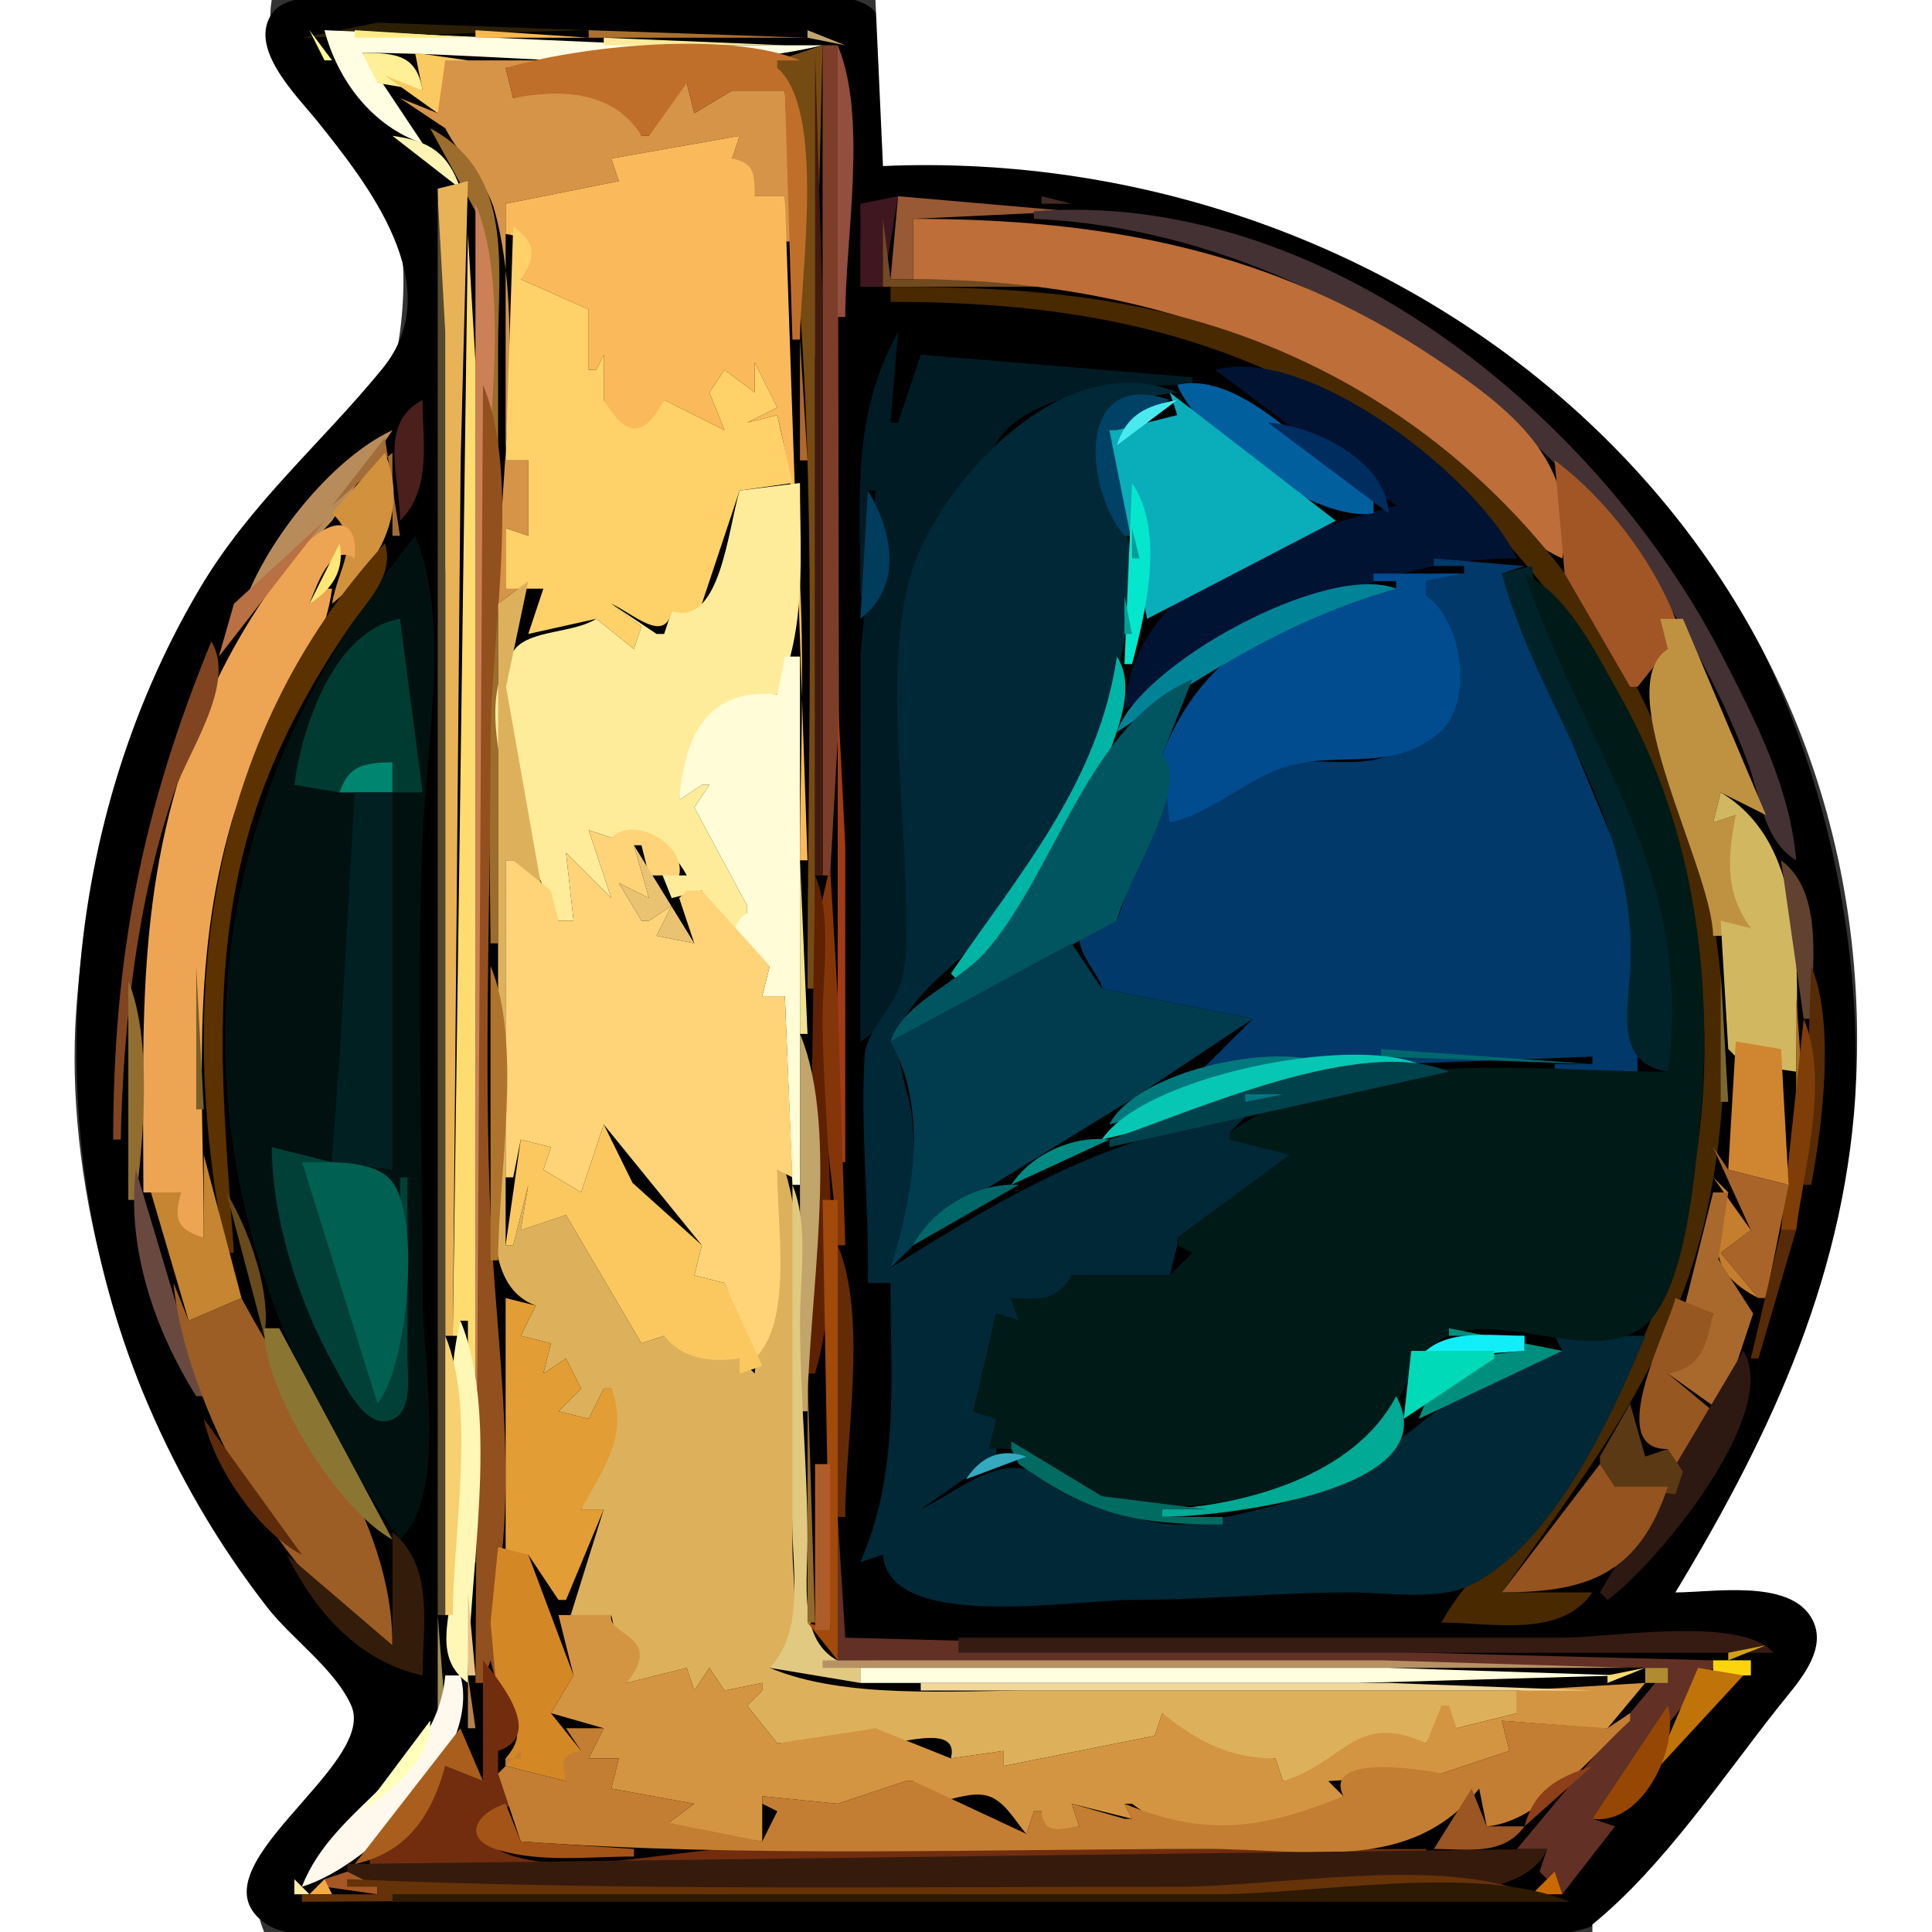 <?xml version="1.0" standalone="yes"?>
<svg width="256" height="256">
<rect width="100%" height="100%" fill="#333333" stroke="none"/>
<path style="fill:#ffffff; stroke:none;" d="M0 0L0 256L35 256C29.387 242.468 50.312 238.108 47.708 227.004C45.705 218.461 31.952 207.918 27.065 200C15.483 181.236 8.575 156.111 10.089 134C11.594 112.028 18.514 90.27 30.887 72C36.124 64.266 51.444 53.938 52.852 44.996C53.645 39.959 54.064 31.476 51.436 27C46.258 18.181 34.187 11.226 36 0L0 0z"/>
<path style="fill:#000000; stroke:none;" d="M222 211C259.579 165.604 251.141 91.286 208.83 52.247C183.885 29.23 150.378 19.366 117 22C117 17.426 119.266 4.093 115.397 1.028C112 -1.662 103.125 0 99 0L54 0C49.978 0 38.907 -1.935 36.183 1.603C32.621 6.23 39.4 12.749 42 16C48.558 24.202 59.59 37.924 50.686 48.83C42.529 58.821 33.163 66.658 26.452 78C7.436 110.139 4.9 151.721 19.569 186C23.725 195.712 28.937 204.655 35.425 213C38.666 217.168 44.433 221.205 46.549 226.015C50.102 234.091 24.658 247.843 35.318 254.972C38.475 257.084 44.385 256 48 256L79 256L169 256C181.357 256 198.084 258.969 209.961 255.566C219.566 252.815 231.491 232.779 237.38 225C239.64 222.016 242.625 217.242 239.972 213.514C236.872 209.157 226.633 211 222 211z"/>
<path style="fill:#ffffff; stroke:none;" d="M116 0L117 22C185.777 19.047 249.149 70.185 245.961 143C244.853 168.291 234.829 189.766 222 211C226.946 211 236.905 209.233 239.968 214.279C242.503 218.457 238.218 222.957 235.799 226C228.259 235.488 220.41 247.369 211 255L211 256L256 256L256 0L116 0z"/>
<path style="fill:#2b1f05; stroke:none;" d="M40 5L78 4L50 3L40 5z"/>
<path style="fill:#ffff94; stroke:none;" d="M41 4L43 8L44 8L41 4z"/>
<path style="fill:#fffee3; stroke:none;" d="M43 4C44.741 10.688 49.36 16.736 56 19L48 7C67.226 7 90.29 10.454 109 6L88 5.999L43 4z"/>
<path style="fill:#ffeb85; stroke:none;" d="M47 4L47 5L63 5L47 4z"/>
<path style="fill:#ffb84e; stroke:none;" d="M63 4L63 5L78 5L63 4z"/>
<path style="fill:#ac702e; stroke:none;" d="M78 4L78 5L107 5L78 4z"/>
<path style="fill:#c0a56f; stroke:none;" d="M107 4L107 5L112 6L107 4z"/>
<path style="fill:#999327; stroke:none;" d="M41 5L42 6L41 5z"/>
<path style="fill:#ffeb9a; stroke:none;" d="M80 5L80 6L104 6L80 5z"/>
<path style="fill:#764b13; stroke:none;" d="M103 8L103 9C108.977 16.888 105.444 32.569 106.09 42C108.11 71.506 107 101.393 107 131L108 131L108 48L109 6L103 8z"/>
<path style="fill:#7c3e28; stroke:none;" d="M109 6L109 116L110 116L111.17 95L111 6L109 6z"/>
<path style="fill:#934e3d; stroke:none;" d="M111 6L111 42L112 42C112 31.613 115.011 15.56 111 6z"/>
<path style="fill:#ffef97; stroke:none;" d="M48 7L50 11L56 12C55.198 7.194 52.434 7.053 48 7z"/>
<path style="fill:#fac960; stroke:none;" d="M55 7L56 12L51 10L58 15L62 8L55 7z"/>
<path style="fill:#d59447; stroke:none;" d="M59 8L58 15L53 13L59 17C60.929 20.738 64.452 23.901 65.566 28C69.698 43.199 66 64.229 66 80L70 77L67 78L67 70L70 71L70 61L67 61L67 27L82 24L81 21L98 18L97 21L100 26L104 26L104 32L105 32L104 12L97 12L92 15L91 11C87.436 12.573 86.441 14.148 86 18L85 18C82.384 11.484 73.833 11.508 68 13L67 9L76 8L59 8z"/>
<path style="fill:#c06f2b; stroke:none;" d="M67 9L68 13C74.261 11.801 81.311 11.973 85 18L86 18L91 11L92 15L97 12L104 12L105 45L106 45C106 36.788 109.518 14.695 103 9L103 8L106 8C96.496 4.012 76.747 6.092 67 9z"/>
<path style="fill:#411b10; stroke:none;" d="M108 7L108 116L109 116L109 40L108 7z"/>
<path style="fill:#7c931a; stroke:none;" d="M45 10L46 11L45 10z"/>
<path style="fill:#a5b02f; stroke:none;" d="M46 11L47 12L46 11z"/>
<path style="fill:#bbd44a; stroke:none;" d="M47 12L48 13L47 12z"/>
<path style="fill:#6b801c; stroke:none;" d="M49 15L50 16L49 15z"/>
<path style="fill:#8fa426; stroke:none;" d="M50 16L51 17L50 16z"/>
<path style="fill:#b1c436; stroke:none;" d="M51 17L52 18L51 17z"/>
<path style="fill:#9c6d2d; stroke:none;" d="M57 17L63.57 29L64.17 49L65 125L66 125L66 46C66 35.243 68.177 22.971 57 17z"/>
<path style="fill:#fff4b3; stroke:none;" d="M52 18L61 25C59.361 20.245 56.901 18.662 52 18z"/>
<path style="fill:#faba5b; stroke:none;" d="M81 21L82 24L67 27L67 31C70.356 31.461 70.843 33.325 69 36L69 37L78 41L78 49L79 49L80 47L80 53C82.272 58.453 85.939 58.811 88 53L96 57L94 52L96 49L100 52L100 48L103 54L99 56L103 55C107.642 74.222 106 94.289 106 114L107 114L104 26L100 26C99.936 23.007 100.054 21.654 97 21L98 18L81 21z"/>
<path style="fill:#757b17; stroke:none;" d="M54 21L55 22L54 21z"/>
<path style="fill:#8d941e; stroke:none;" d="M55 22L56 23L55 22z"/>
<path style="fill:#e8b357; stroke:none;" d="M58 25L59 76L59 177L60 177L61.039 61L62 24L58 25z"/>
<path style="fill:#55482e; stroke:none;" d="M58 26L58 214L59 214L59 82L59 44L58 26z"/>
<path style="fill:#3f1720; stroke:none;" d="M114 27L114 38L117 38L119 26L114 27z"/>
<path style="fill:#985935; stroke:none;" d="M119 26L118 37L121 37L121 29L142 28L119 26z"/>
<path style="fill:#422921; stroke:none;" d="M138 26L138 27L142 27L138 26z"/>
<path style="fill:#cc8056; stroke:none;" d="M63 27L63 184L64 184L64 74C64 60.747 68.107 39.169 63 27z"/>
<path style="fill:#443133; stroke:none;" d="M137 28L137 29C169.325 30.388 201.052 50.779 218.971 77C224.091 84.492 228.379 92.505 231.575 101C233.292 105.565 233.635 111.332 238 114C237.214 104.391 232.597 95.444 228.258 87C211.689 54.758 175.074 25.02 137 28z"/>
<path style="fill:#724a20; stroke:none;" d="M117 29L117 38L138 38L138 37L118 37L117 29z"/>
<path style="fill:#bd6e39; stroke:none;" d="M121 29L121 37C142.848 37 164.589 42.075 183 54.355C191.381 59.945 198.084 69.808 207 74C209.388 61.09 199.931 53.978 190 47.355C168.587 33.073 146.187 29 121 29z"/>
<path style="fill:#ffd169; stroke:none;" d="M68 30L67 61L70 61L70 71L67 70L67 78L72 78L70 84L79 82L84 86L85 83L81 80C83.925 81.3 88.062 85.371 89 81L91 83L92 83L98 65L105 64L103 55L99 56L103 54L100 48L100 52L96 49L94 52L96 57L88 53C85.249 58.211 82.896 57.865 80 53L80 47L79 49L78 49L78 41L69 37C71.079 34.002 71.007 32.166 68 30z"/>
<path style="fill:#ffdc6f; stroke:none;" d="M62 31L60 177L61 177L61 175L62 175L62 207L63 207L63 83L63 48L62 31z"/>
<path style="fill:#482900; stroke:none;" d="M118 38L118 40C137.015 40 154.77 42.354 172 50.969C210.923 70.43 232.754 115.553 223.88 158C221.102 171.291 215.218 185.112 207.104 196C202.279 202.475 194.728 208.016 191 215C197.657 215 206.819 217.116 211 211L199 211C211.102 193.803 222.661 179.442 226.69 158C234.742 115.143 214.674 68.937 175 48.97C156.414 39.616 138.403 38 118 38z"/>
<path style="fill:#001b24; stroke:none;" d="M119 44C112.716 55.306 114 66.333 114 79L116 79L115 65L116 65L114.019 87L114 138C123.318 132.508 120 116.233 120 107C120 97.139 118.727 84.552 121.433 75.043C122.446 71.482 125.87 69.575 128.031 66.761C130.176 63.967 130.639 60.081 132.857 57.513C138.16 51.373 150.654 51 158 51L158 50L122 47L119 56L118 56L119 44z"/>
<path style="fill:#b1682b; stroke:none;" d="M106 45L106 61L107 61L106 45z"/>
<path style="fill:#001332; stroke:none;" d="M161 49L185 67C170.047 71.212 150.431 76.016 149 94C165.949 84.345 180.643 74.002 201 74C196.044 63.38 173.482 45.603 161 49z"/>
<path style="fill:#015f9e; stroke:none;" d="M156 51C158.783 58.029 174.507 69.375 182 68L182 66C174.519 61.346 164.936 48.96 156 51z"/>
<path style="fill:#92501e; stroke:none;" d="M64 51L63 223L64 223L65 220L66 224L67 224L65 215C69.032 198.062 65.811 178.989 65.039 162C64.074 140.736 65 119.282 65 98C65 84.747 69.107 63.169 64 51z"/>
<path style="fill:#002836; stroke:none;" d="M115 170L118 170C118 183.072 119.212 194.988 114 207L117 206C117.8 216.27 142.013 212 150 212C159.722 212 169.305 211 179 211C183.816 211 190.58 212.193 194.999 209.972C205.883 204.504 213.6 187.711 218 177L206 177L207 179C196.345 179.879 187.801 189.951 179 195.438C173.641 198.778 166.132 200.207 160 201.544C148.584 204.032 144.467 195.441 135 194.531C130.595 194.107 125.81 198.221 122 200L132 193L132 188L129 187L132 174L135 175L134 172C137.884 172.447 140.606 173.158 142 169L155 169L156 165L156 164L171 153L163 151L163 150L165 148C146.704 150.324 133.33 158.455 118 168C120.769 161.59 121.495 154.949 120.83 148C120.521 144.767 118.068 139.113 119.287 136.08C121.348 130.954 128.659 126.465 132.112 122C139.889 111.944 145.661 100.494 148.331 88C149.279 83.563 150.567 77.559 149.769 73.054C148.071 63.472 138.732 53.873 156 52C141.896 46.082 126.716 61.682 121.738 73.21C116.546 85.237 120 106.018 120 119C120 122.906 120.54 127.287 119.101 130.999C117.951 133.967 114.761 136.755 114.559 140C113.975 149.343 115.2 160.3 115 170z"/>
<path style="fill:#004266; stroke:none;" d="M149 71L150 71C149.93 62.706 145.68 57.117 155 53C142.366 48.669 143.746 64.905 149 71z"/>
<path style="fill:#0aadba; stroke:none;" d="M155 52L156 55L148 57L147 57L152 82L177 69L155 52z"/>
<path style="fill:#4a1f1c; stroke:none;" d="M53 69C57.229 64.859 56 58.56 56 53C50.029 56.09 52.996 63.202 53 69z"/>
<path style="fill:#4ae9f0; stroke:none;" d="M148 59L156 53C151.901 53.745 149.285 54.893 148 59z"/>
<path style="fill:#002d60; stroke:none;" d="M168 56L184 68C183.68 61.112 174.287 56.423 168 56z"/>
<path style="fill:#b88c5a; stroke:none;" d="M32 81L33 81L44 69L52 57C43.698 60.874 34.778 72.296 32 81z"/>
<path style="fill:#a26d39; stroke:none;" d="M51 58L44 67L52 60L52 71L53 71L51 58z"/>
<path style="fill:#d2913d; stroke:none;" d="M51 60L44 68C48.071 71.841 44.763 75.204 44 80C50.127 75.056 54.3 67.864 51 60z"/>
<path style="fill:#a25625; stroke:none;" d="M206 61L207.323 76L216 91L217 91L221 86L222 82C219.07 74.272 212.638 65.886 206 61z"/>
<path style="fill:#ffec9a; stroke:none;" d="M98 65C96.427 70.29 95.428 83.066 89 81L88 84L87 84L81 80L85 83L84 86L79 82C76.038 83.894 70.427 83.463 68.318 85.908C61.075 94.306 70.387 113.998 74 122L76 122L75 113L81 119L78 110L81 111C85.072 109.322 89.107 112.373 91 116L90 116L87 114L89 119L93 118L96 124L97 124L99 121L99 120L92 107L94 104L93 104L90 106C91.355 98.309 93.78 91.601 103 92C106.951 82.941 106 73.735 106 64L98 65z"/>
<path style="fill:#04e7cc; stroke:none;" d="M150 64L149 88L150 88C151.847 81.019 154.385 70.418 150 64z"/>
<path style="fill:#003d5d; stroke:none;" d="M115 65L114 82C119.559 77.724 118.403 70.672 115 65z"/>
<path style="fill:#eea553; stroke:none;" d="M19 158L24 158C22.233 161.73 22.858 163.307 27 164C27 144.898 25.249 127.713 30.665 109C33.727 98.421 42.603 88.669 44 78L43 78L41 80C42.031 77.389 43.906 71.834 47 74C47.57 67.438 42.852 69.174 39.669 73.02C34.606 79.137 30.067 86.681 27.012 94C17.907 115.811 18.985 135.072 19 158z"/>
<path style="fill:#b97144; stroke:none;" d="M31 80L29 87L43 69L31 80z"/>
<path style="fill:#009c98; stroke:none;" d="M150 70L150 74L151 74L150 70z"/>
<path style="fill:#001110; stroke:none;" d="M55 71C21.275 112.555 22.262 161.208 53 204C59.381 197.93 56 180.323 56 172C56 151.396 55.138 130.583 56.039 110C56.556 98.198 59.701 82.203 55 71z"/>
<path style="fill:#ffe876; stroke:none;" d="M45 72L41 80C43.989 78.135 45.706 75.561 45 72z"/>
<path style="fill:#5b3200; stroke:none;" d="M51 72C27.208 97.908 23.155 132.819 30 166L31 166C29.489 144.812 27.255 124.402 35.065 104C37.893 96.611 41.888 89.514 46.347 83C48.667 79.611 52.336 76.26 51 72z"/>
<path style="fill:#00396a; stroke:none;" d="M190 74L190 75L194 75L194 76L189 77L189 79C196.934 86.573 193.01 97.566 183 100.454C178.527 101.745 173.561 100.032 169.184 101.703C164.292 103.571 160.186 107.143 155 109L155 105L154 105L148 122C137.902 122 146.391 129.436 146 131L166 135L159 142L211 140L211 141L206 141L206 142L217 142L216.481 118L199 76L202 75L190 74z"/>
<path style="fill:#004c8f; stroke:none;" d="M182 76L182 77L185 77L185 78C170.469 81.007 159.536 85.94 154 100L155 109C161.098 107.566 165.394 102.894 171.04 101.419C177.896 99.628 184.614 102.273 190.682 97.116C195.404 93.103 193.722 82.069 189 79L189 77L194 76L182 76z"/>
<path style="fill:#00232a; stroke:none;" d="M199 76C203.931 94.147 216.906 108.199 216.039 128C215.785 133.808 213.79 140.847 221 142C223.3 130.85 223.357 117.977 218.091 107.425C212.994 97.212 203.969 86.931 203 75L199 76z"/>
<path style="fill:#001a18; stroke:none;" d="M202 76C210.22 99.975 224.578 115.432 221 142C202.161 142 179.535 138.409 163 150L163 151L171 153L156 164L156 165L158 166L155 169L142 169C140.009 172.429 137.763 172.176 134 172L135 175L132 174L129 187L132 188L131 192C138.123 191.33 139.08 195.937 145.015 198.258C150.366 200.351 160.536 199.718 166 198.215C171.621 196.668 178.697 194.4 182.61 189.895C186.477 185.442 186.62 178.436 193.005 176.573C200.157 174.485 211.124 180.442 217.49 175.972C223.068 172.055 224.349 157.238 225.05 151C227.317 130.823 224.769 109.927 214.572 92C211.363 86.359 207.923 79.027 202 76z"/>
<path style="fill:#ddb15c; stroke:none;" d="M70 77L66 80L66 150C66 157.024 63.055 170.079 71 173L69 177L73 178L72 182L75 180L77 184L74 187L78 188L80 184L81 184C82.901 190.317 79.154 194.274 77 200L80 200L75 216L81 214L83 223L91 221L92 224L94 221L96 224L101 223L101 224L99 226L103 231C106.999 230.311 115.049 233.348 116 229L118 231C121.624 230.396 126.986 229.056 126 233L133 232L133 234L153 230L154 227C158.061 231.292 163.018 233.838 169 233L170 236C178.328 234.712 179.609 227.934 189 231C190.128 228.821 191.181 226.485 193 229L201 227L201 224L137 224C126.306 224 111.903 225.179 102 221C106.647 217.649 105 210.21 105 205C105 189.659 108.346 169.703 104 155L103 155L100 182L98 180L88 177L85 178L75 161L69 163L70 157L68 165L67 165L67 114L68 114L72 119L67.055 91.015L70 77z"/>
<path style="fill:#008397; stroke:none;" d="M148 97C160.121 88.991 170.825 82.024 185 78C175.795 74.416 150.938 88.072 148 97z"/>
<path style="fill:#00a190; stroke:none;" d="M149 79L149 84L150 84L149 79z"/>
<path style="fill:#003b31; stroke:none;" d="M39 104L45 105L52 101L52 105L56 105L53 82C44.326 83.458 39.993 96.317 39 104z"/>
<path style="fill:#bf9241; stroke:none;" d="M220 82L221 86C213.13 91.133 226.811 114.867 227 124L228 124L232 123L230 108L227 109L228 105L234 108L223 82L220 82z"/>
<path style="fill:#804520; stroke:none;" d="M28 85C18.816 107.385 15 126.802 15 151L16 151C16.311 135.926 18.16 119.345 23.079 105C24.997 99.405 31.377 90.54 28 85z"/>
<path style="fill:#fffcd7; stroke:none;" d="M104 87L103 92C93.389 91.155 90.71 97.826 90 106L93 104L94 104L92 107L99 120L99 121C95.351 123.116 98.786 128.077 102 128L101 132L104 132L105 157L106 157L106 87L104 87z"/>
<path style="fill:#00b5a5; stroke:none;" d="M148 87C145.527 103.749 135.175 115.579 126 129L127 130C136.11 123.29 143.121 110.552 146.91 100C148.366 95.944 150.436 90.797 148 87z"/>
<path style="fill:#005560; stroke:none;" d="M118 138L148 122C149.091 116.908 157.979 103.851 154 100L158 90C144.255 95.82 140.087 115.088 130.7 126C127.022 130.276 119.656 132.785 118 138z"/>
<path style="fill:#a23b15; stroke:none;" d="M111 92L111 154L112 154L112 112L111 92z"/>
<path style="fill:#008570; stroke:none;" d="M45 105L52 105L52 101C48.308 101.12 46.223 101.313 45 105z"/>
<path style="fill:#002022; stroke:none;" d="M47 105L45 140L44 153L44 154L52 155L52 105L47 105z"/>
<path style="fill:#d1b860; stroke:none;" d="M228 105L227 109L230 108C228.916 113.686 228.514 118.153 232 123L228 122L229 139L231 141L238 142C238 129.626 239.956 112.137 228 105z"/>
<path style="fill:#ffd479; stroke:none;" d="M81 111L78 110L81 119L75 113L76 122L74 122L73 118L68 114L67 114L67 156L68 156L69 151L73 152L72 155L77 158L80 149L93 165L92 169L96 170L100 180C105.221 175.034 102.857 161.923 103 155L105 156L104 132L101 132L102 128L93 118L91 118L90 119L92 125L87 124L89 120L86 122L85 122L82 117L86 119L84 112L85 112L86 116L87 116L90 116C90.889 111.804 83.95 108.008 81 111z"/>
<path style="fill:#eac372; stroke:none;" d="M84 112L86 119L82 117L85 122L86 122L89 120L87 124L92 125L84 112z"/>
<path style="fill:#f1e491; stroke:none;" d="M106 114L106 137L107 137L106 114z"/>
<path style="fill:#614130; stroke:none;" d="M236 114L239 135L240 135C240 128.503 241.889 118.337 236 114z"/>
<path style="fill:#853608; stroke:none;" d="M110 115C105.427 130.47 109.991 149.457 111 165L112 165L110.996 132L110 115z"/>
<path style="fill:#5e2203; stroke:none;" d="M108 116L107 182L108 182C112.099 168.132 109 149.465 109 135C109 129.113 110.292 121.462 108 116z"/>
<path style="fill:#003b4e; stroke:none;" d="M142 125L118 138C123.11 147.174 120.972 158.56 118 168L125.093 160.965L150.09 145.584L166 135L146 131L142 125z"/>
<path style="fill:#786029; stroke:none;" d="M26 128L26 147L27 147L26 128z"/>
<path style="fill:#ae742d; stroke:none;" d="M65 128L65 167L66 167C66 155.828 69.311 138.274 65 128z"/>
<path style="fill:#562b05; stroke:none;" d="M240 128L239 157L240 157C241.483 149.011 243.184 135.587 240 128z"/>
<path style="fill:#4690a7; stroke:none;" d="M122 134L127 129L122 134z"/>
<path style="fill:#7b6731; stroke:none;" d="M228 129L228 146L229 146L228 129z"/>
<path style="fill:#916d30; stroke:none;" d="M17 130L17 159L18 159C19.021 150.922 20.182 137.582 17 130z"/>
<path style="fill:#a56e24; stroke:none;" d="M238 132L238 146L239 146L238 132z"/>
<path style="fill:#7f3d08; stroke:none;" d="M239 135L236 163L238 163C239.07 154.545 242.422 143.155 239 135z"/>
<path style="fill:#c1a56b; stroke:none;" d="M106 137L106 187L107 187C107 172.951 111.409 149.89 106 137z"/>
<path style="fill:#d08630; stroke:none;" d="M230 138L229 155L237 157L236 139L230 138z"/>
<path style="fill:#00686c; stroke:none;" d="M183 139L183 140L211 141L183 139z"/>
<path style="fill:#00797d; stroke:none;" d="M147 149L176 141C168.814 137.986 150.551 141.959 147 149z"/>
<path style="fill:#06c7b3; stroke:none;" d="M146 151L188 141C178.856 137.163 151.554 142.62 146 151z"/>
<path style="fill:#00424b; stroke:none;" d="M147 151L147 152L192 142C180.375 137.124 158.265 147.189 147 151z"/>
<path style="fill:#007884; stroke:none;" d="M165 145L165 146L170 145L165 145z"/>
<path style="fill:#fbc860; stroke:none;" d="M80 149L77 158L72 155L73 152L69 151L67 165L68 165L70 157L69 163L75 161L85 178L88 177C90.497 180.131 94.18 180.529 98 180L98 182L101 181L96 170L92 169L93 165L83.817 156.741L80 149z"/>
<path style="fill:#008a83; stroke:none;" d="M134 157L147 151C142.18 150.434 136.693 152.889 134 157z"/>
<path style="fill:#004037; stroke:none;" d="M36 152C36.108 161.73 39.57 172.519 44.285 180.999C45.561 183.294 48.686 190.212 52.401 187.863C54.633 186.452 53.995 182.203 54 180L54 156L53 156C53 165.601 55.136 177.547 50 186L40 154L44 154L36 152z"/>
<path style="fill:#a9642a; stroke:none;" d="M227 152L232 163L228 166L233 172L234 172L237 157L229 155L227 152z"/>
<path style="fill:#c58531; stroke:none;" d="M27 153L27 164C23.411 162.879 23.006 161.56 24 158L20 158L25 175L32 172L27 153z"/>
<path style="fill:#006052; stroke:none;" d="M40 154L50 186C53.91 181.467 55.873 161.704 51.972 156.589C49.638 153.527 43.402 154.028 40 154z"/>
<path style="fill:#69493f; stroke:none;" d="M18 155C16.774 165.377 20.485 176.212 26 185L27 185L18 155z"/>
<path style="fill:#006769; stroke:none;" d="M121 165L135 157C129.58 156.638 123.503 160.182 121 165z"/>
<path style="fill:#c57d2e; stroke:none;" d="M227 156L229 158C226.896 164.638 226.27 168.529 233 172L228 166L232 163L227 156z"/>
<path style="fill:#e1c982; stroke:none;" d="M105 157L105 202C105 208.31 106.596 216.132 102 221L114 223L114 221C105.377 219.636 107 210.835 107 204C107 194.278 106 184.695 106 175C106 169.381 107.189 162.216 105 157z"/>
<path style="fill:#674b1c; stroke:none;" d="M30 158L35 177C36.092 171.425 32.928 162.849 30 158z"/>
<path style="fill:#a9692d; stroke:none;" d="M227 158L223 174L227 174C225.843 177.937 225.112 180.702 221 182L228 187L232.303 174.054L227.696 166.871L229 158L227 158z"/>
<path style="fill:#a14a0a; stroke:none;" d="M109 159L110 216L107 215L111 220L111 159L109 159z"/>
<path style="fill:#572b07; stroke:none;" d="M236 163L232 180L233 180L238 163L236 163z"/>
<path style="fill:#632c06; stroke:none;" d="M111 165L111 201L112 201C112 190.613 115.011 174.56 111 165z"/>
<path style="fill:#9c5e25; stroke:none;" d="M23 170C24.343 185.381 37.663 211.173 52 218C52 201.095 39.914 186.86 32 172L25 175L23 170z"/>
<path style="fill:#e39d35; stroke:none;" d="M67 172L67 208L70 206L74 212L75 212L80 200L77 200C79.913 194.688 83.401 190.094 81 184L80 184L78 188L74 187L77 184L75 180L72 182L73 178L69 177L71 173L67 172z"/>
<path style="fill:#975721; stroke:none;" d="M222 172C221.005 176.188 212.426 192.179 221 192L222 195L227 187L221 182C225.572 181.207 226.117 178.195 227 174L222 172z"/>
<path style="fill:#fff7b6; stroke:none;" d="M61 175C58.315 186.277 60.698 198.498 59.91 210C59.579 214.839 57.505 219.758 62 223C62 209.367 66.349 187.748 61 175z"/>
<path style="fill:#8b7533; stroke:none;" d="M35 176C34.837 184.208 44.794 200.105 52 204L37 176L35 176z"/>
<path style="fill:#008f7c; stroke:none;" d="M192 176L192 177L202 177L202 179C194.812 179.568 190.624 180.871 188 188L207 179L192 176z"/>
<path style="fill:#f6d071; stroke:none;" d="M59 177L59 214L60 214C60 203.351 63.111 186.798 59 177z"/>
<path style="fill:#007469; stroke:none;" d="M189.667 177.333L190.333 177.667L189.667 177.333z"/>
<path style="fill:#11eef8; stroke:none;" d="M188 180L202 179L202 177C197.3 177 191.119 175.903 188 180z"/>
<path style="fill:#00dab9; stroke:none;" d="M187 179L186 188L198 180L198 179L187 179z"/>
<path style="fill:#2d1812; stroke:none;" d="M231 179L212 211L213 212C219.405 207.392 236.091 187.273 231 179z"/>
<path style="fill:#8f6a2a; stroke:none;" d="M107 182L107 215L108 215L107 182z"/>
<path style="fill:#00aa94; stroke:none;" d="M185 185C179.57 195.438 165.123 199.521 154 200L154 201C161.193 200.995 192.059 197.754 185 185z"/>
<path style="fill:#5b3915; stroke:none;" d="M216 186L212 193L212 194L214 197L222 198L223 195L221 192L218 193L216 186z"/>
<path style="fill:#5d2b0a; stroke:none;" d="M27 188C28.275 194.311 34.281 203.078 40 206L27 188z"/>
<path style="fill:#006b61; stroke:none;" d="M134 191L134 192L135 194C144.708 200.75 150.23 202 162 202L162 201L154 201L154 200L160 200L146.004 198.258L134 191z"/>
<path style="fill:#34a9c0; stroke:none;" d="M128 196L136 193C132.574 191.814 129.962 193.043 128 196z"/>
<path style="fill:#ae5c2a; stroke:none;" d="M108 194L108 216L110 216L110 194L108 194z"/>
<path style="fill:#94531f; stroke:none;" d="M212 194L199 211C210.198 211 217.116 208.711 221 197L214 197L212 194z"/>
<path style="fill:#027b86; stroke:none;" d="M122 200L129 196L122 200z"/>
<path style="fill:#623024; stroke:none;" d="M111 201L111 220L221 221L201 245L205 245L204 248L207 251L214 242L211 241L227 221L227 220L112 217L111 201z"/>
<path style="fill:#341c0a; stroke:none;" d="M52 203L52 218L38 206C41.777 213.582 47.516 220.15 56 222C56 215.307 57.6 207.664 52 203z"/>
<path style="fill:#d38825; stroke:none;" d="M66 205L65 215L66 226C68.684 228.571 69.502 230.029 67 233L67 234L75 236L77 232L73 227L76 222L70 206L66 205z"/>
<path style="fill:#e9c489; stroke:none;" d="M62 211L62 222L63 222L62 211z"/>
<path style="fill:#a18f4d; stroke:none;" d="M58 214L58 227L59 227L58 214z"/>
<path style="fill:#d49542; stroke:none;" d="M74 214L76 222L73 227L80 229L78 233L82 233L81 237L92 239L88 242L86 240C88.791 244.938 95.861 243.047 101 244L101 239L101 238L111 239L120 236L121 236C122.126 241.255 126.791 237.108 130.583 237.889C133.06 238.399 134.469 241.298 136 243L137 240L138 240L138 243L143 242L142 239L150 241L149 239L150 239C158.116 245.311 169.989 242.649 178 238L176 236L191 235L200 232L199 228L212 229L213 229L218 223L201 224L201 227L193 229L192 226L191 226L189 231C179.65 226.685 178.19 233.5 170 236L169 233C162.768 232.954 158.815 230.762 154 227L153 230L133 234L133 232L126 233L116 229L103 231L99 226L101 224L101 223L96 224L94 221L92 224L91 221L83 223C88.204 216.755 80.319 216.723 81 214L74 214z"/>
<path style="fill:#361b13; stroke:none;" d="M127 217L127 219L235 219C230.662 214.035 213.436 217 207 217L127 217z"/>
<path style="fill:#d2a118; stroke:none;" d="M229 219L229 220L234 218L229 219z"/>
<path style="fill:#712d0e; stroke:none;" d="M64 220L64 236L59 234C56.986 239.07 54.512 244.332 49 246L49 247L189 246L189 245L97 245C89.019 245 71.034 249.822 64.466 244.016C61.12 241.058 67.028 239.309 69 239L66 235L66 232C71.953 230.016 66.725 223.378 64 220z"/>
<path style="fill:#b79064; stroke:none;" d="M109 220L109 221L216 221L183 220L109 220z"/>
<path style="fill:#fcd40b; stroke:none;" d="M227 220L227 222L232 222L232 220L227 220z"/>
<path style="fill:#ffffdf; stroke:none;" d="M114 221L114 223L180 223L215 222L184 221L114 221z"/>
<path style="fill:#f6d970; stroke:none;" d="M213 222L213 223L218 221L213 222z"/>
<path style="fill:#b08b32; stroke:none;" d="M218 221L218 223L221 223L221 221L218 221z"/>
<path style="fill:#bf7309; stroke:none;" d="M225 221L219 235L231 222L225 221z"/>
<path style="fill:#fff8ec; stroke:none;" d="M59 222C57.831 234.9 44.303 238.894 40 250C49.244 247.247 63.903 232.207 61 222L59 222z"/>
<path style="fill:#b8814e; stroke:none;" d="M62 222L62 229L63 229L62 222z"/>
<path style="fill:#f1d79a; stroke:none;" d="M122 223L122 224L211 224L184 223L122 223z"/>
<path style="fill:#954703; stroke:none;" d="M221 226L211 241C217.524 241.941 222.574 231.728 221 226z"/>
<path style="fill:#6f683f; stroke:none;" d="M57 227L58 228L57 227z"/>
<path style="fill:#c37e33; stroke:none;" d="M199 228L200 232L191 235C187.783 234.3 175.321 232.481 178 238C167.444 242.289 160.002 243.531 149 239L150 241L149 241L142 239L143 242C140.195 242.321 138.41 243.177 138 240L137 240L136 243L121 236L120 236L111 239L101 238L101 239L103 240L101 244L86 241L88 242L92 239L81 237L82 233L78 233L80 229L75 229L77 232C74.233 232.605 74.423 233.289 75 236L67 234L67 233L69 233L69 232L66 235L69 244C99.135 246.165 129.706 245 160 245C173.619 245 186.795 248.305 196 237L197 242C204.111 241.434 210.878 232.621 216 228L216 227L213 229L199 228z"/>
<path style="fill:#ffffbb; stroke:none;" d="M57 228L48 240C51.794 237.305 57.253 233.011 57 228z"/>
<path style="fill:#a95e1d; stroke:none;" d="M61 229L47 247C53.931 245.453 57.16 240.643 59 234L64 236L61 229z"/>
<path style="fill:#867d3f; stroke:none;" d="M53 232L54 233L53 232z"/>
<path style="fill:#6e6738; stroke:none;" d="M52 233L53 234L52 233z"/>
<path style="fill:#8c3f19; stroke:none;" d="M202 242L211 234C206.331 235.575 203.358 237.078 202 242z"/>
<path style="fill:#9b5623; stroke:none;" d="M195 237L190 245C194.486 245 199.154 245.947 202 242L197 242L195 237z"/>
<path style="fill:#888953; stroke:none;" d="M47 239L48 240L47 239z"/>
<path style="fill:#a55418; stroke:none;" d="M84 246L84 245L69 244L67 239C63.218 240.149 60.99 243.61 66.059 245.137C71.657 246.824 78.224 246 84 246z"/>
<path style="fill:#6f714b; stroke:none;" d="M46 240L47 241L46 240z"/>
<path style="fill:#606546; stroke:none;" d="M45 241L46 242L45 241z"/>
<path style="fill:#361b0d; stroke:none;" d="M46 247L46 249C85.647 252.129 126.196 250 166 250C175.129 250 200.976 254.483 205 245L46 247z"/>
<path style="fill:#939666; stroke:none;" d="M41 246L42 247L41 246z"/>
<path style="fill:#6a6946; stroke:none;" d="M40 247L41 248L40 247z"/>
<path style="fill:#a55825; stroke:none;" d="M43 249L43 250L50 251L50 250L46 248L43 249z"/>
<path style="fill:#c86902; stroke:none;" d="M203 251L207 251L206 248L203 251z"/>
<path style="fill:#ffeca7; stroke:none;" d="M39 249L39 251L41 251L39 249z"/>
<path style="fill:#f5ab42; stroke:none;" d="M41 251L44 251L43 249L41 251z"/>
<path style="fill:#663207; stroke:none;" d="M46 249L46 250L50 250L50 251L40 251L40 252L203 251C190.83 245.893 169.253 250 156 250C119.332 250 82.581 250.571 46 249z"/>
<path style="fill:#2e1902; stroke:none;" d="M52 251L52 252L208 252C195.83 246.893 174.253 251 161 251L52 251z"/>
</svg>
